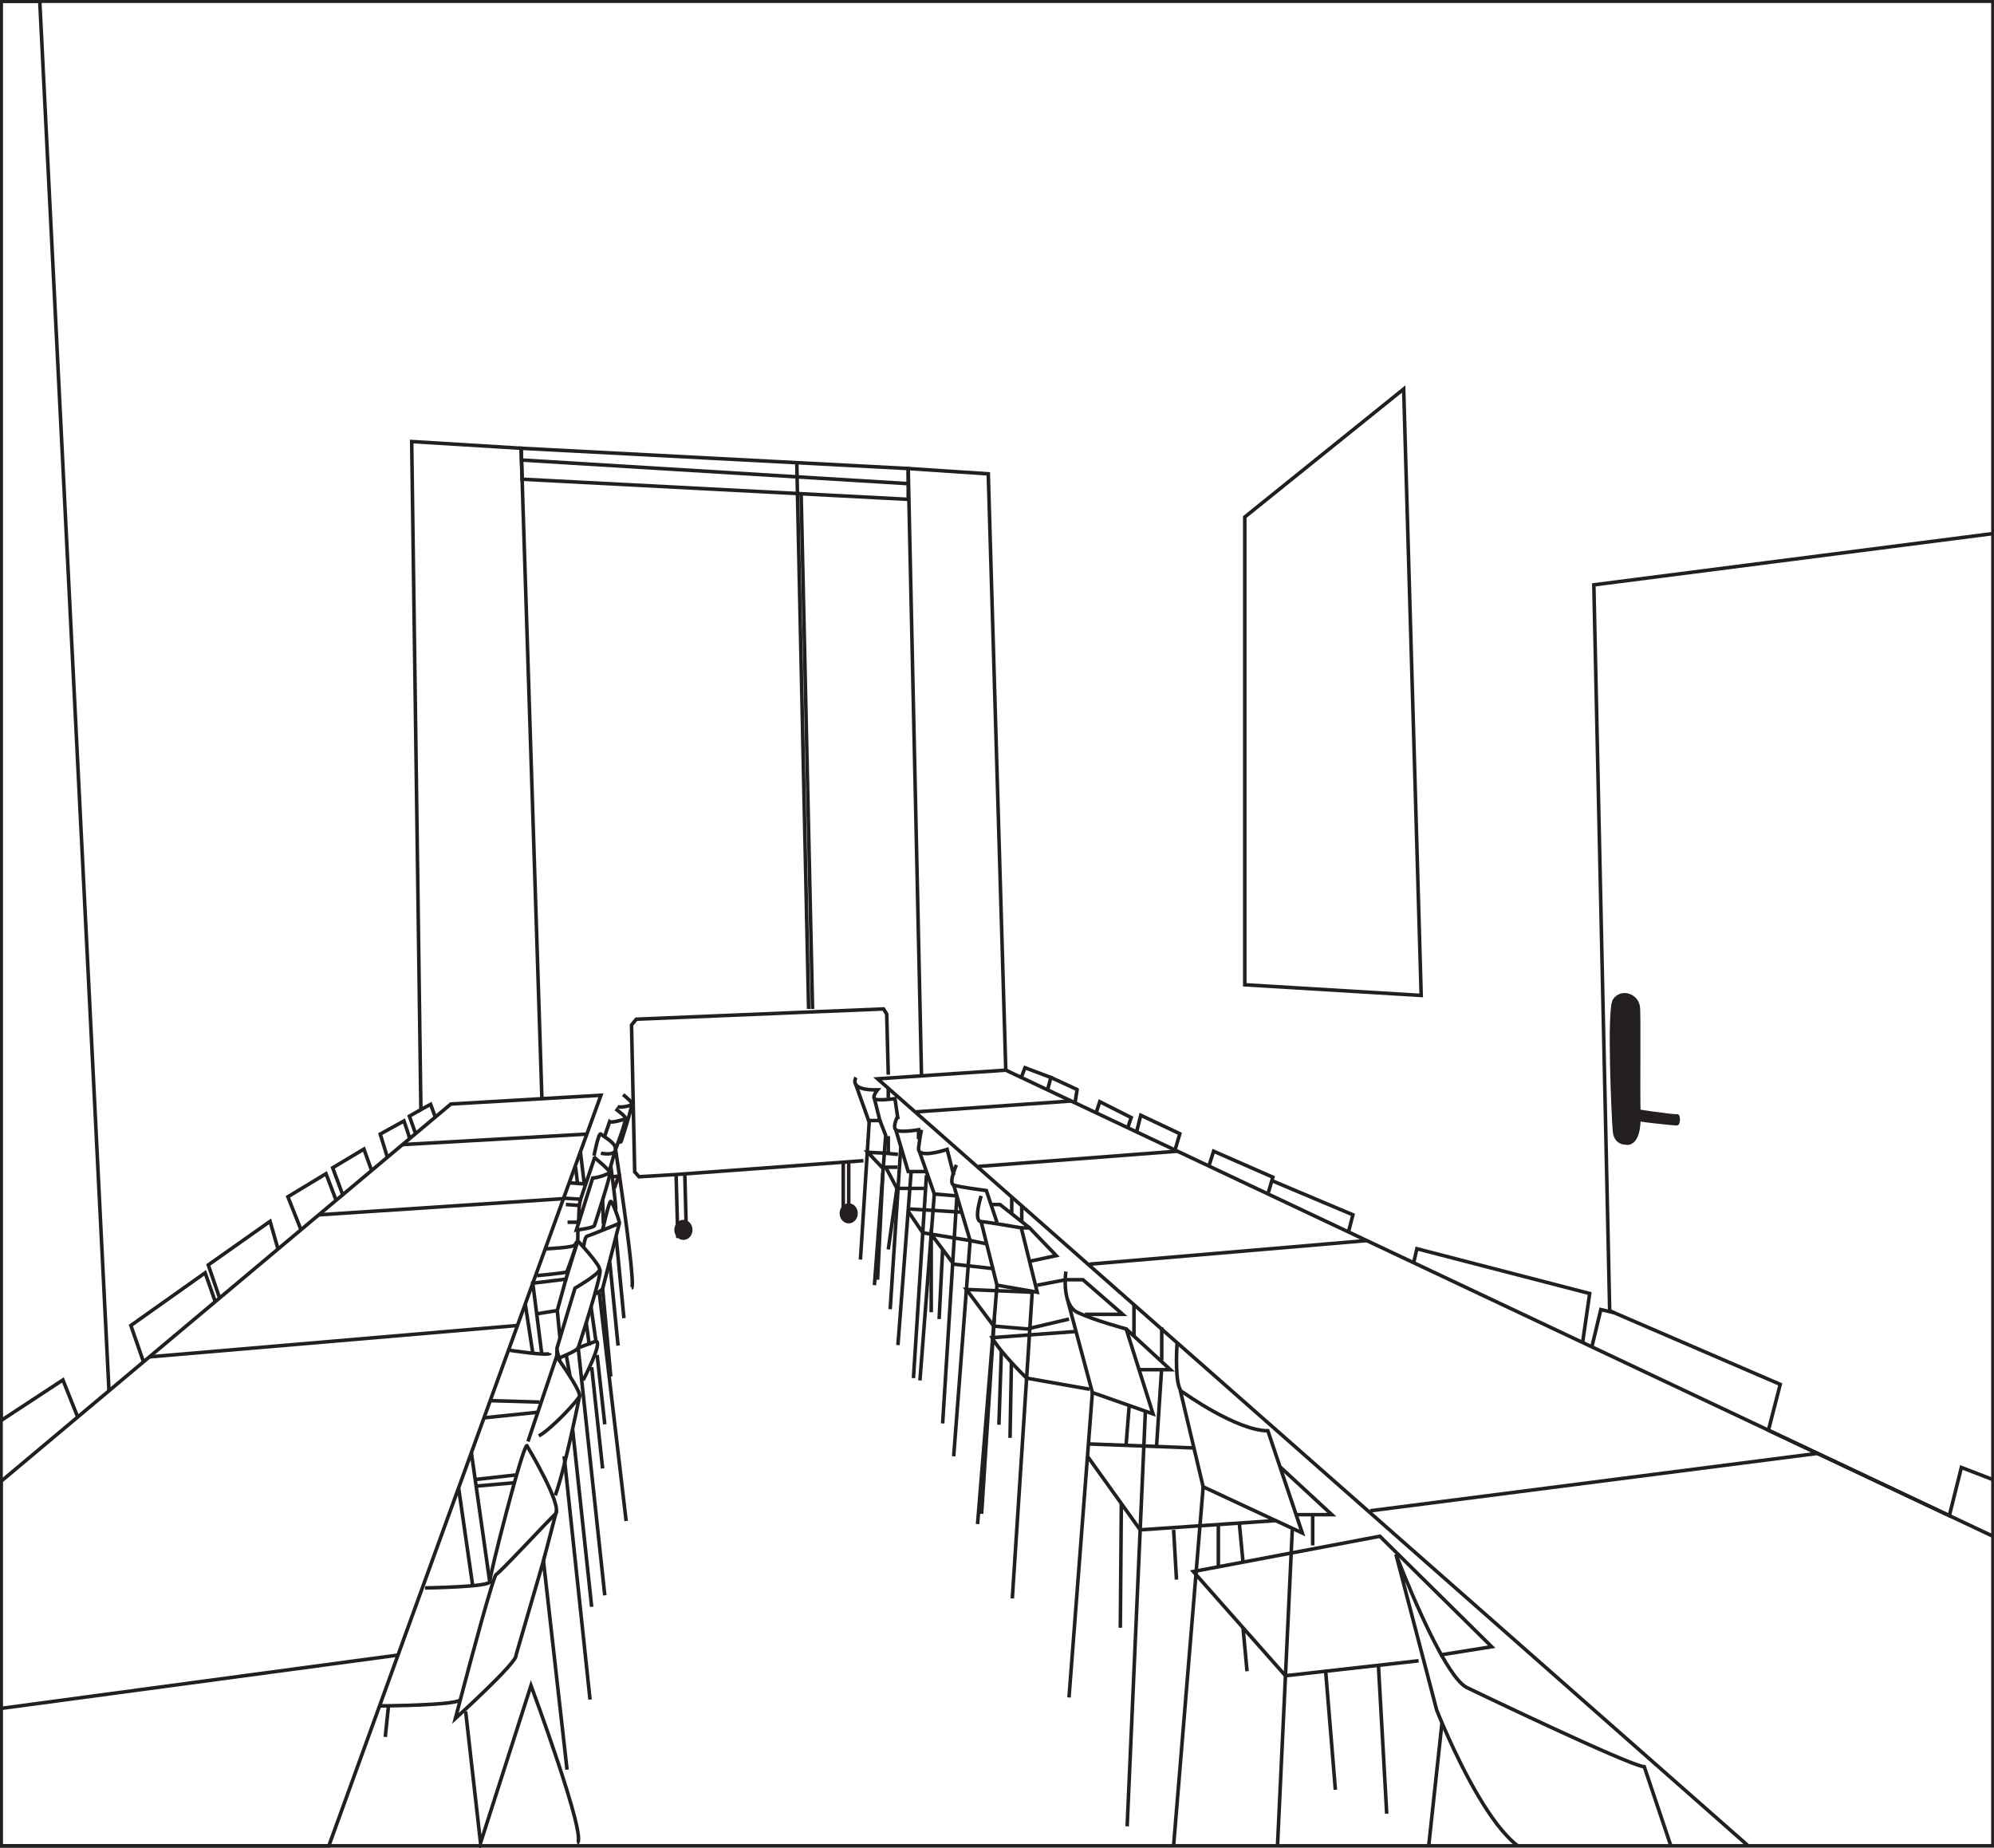 <svg width="560" height="519" viewBox="0 0 560 519" fill="none" xmlns="http://www.w3.org/2000/svg">
<g clip-path="url(#clip0_196_65)">
<path d="M238.352 343.091C239.486 343.091 240.406 342.05 240.406 340.767C240.406 339.483 239.486 338.442 238.352 338.442C237.217 338.442 236.298 339.483 236.298 340.767C236.298 342.05 237.217 343.091 238.352 343.091Z" fill="#231F20" stroke="#231F20" stroke-miterlimit="10"/>
<path d="M0.293 416.026L126.626 310.064L168.765 307.6L92.352 518.402H0.293V416.026Z" stroke="#231F20" stroke-miterlimit="10"/>
<path d="M41.968 381.073L145.325 372.26" stroke="#231F20" stroke-miterlimit="10"/>
<path d="M111.772 464.827L0.293 479.803" stroke="#231F20" stroke-miterlimit="10"/>
<path d="M164.809 318.505L113.046 321.454" stroke="#231F20" stroke-miterlimit="10"/>
<path d="M158.236 336.642L89.518 341.185" stroke="#231F20" stroke-miterlimit="10"/>
<path d="M257.296 312.262L300.82 309.22" stroke="#231F20" stroke-miterlimit="10"/>
<path d="M274.744 327.59L330.669 323.313" stroke="#231F20" stroke-miterlimit="10"/>
<path d="M305.984 355.039L383.829 348.411" stroke="#231F20" stroke-miterlimit="10"/>
<path d="M510.42 408.183L384.815 424.301" stroke="#231F20" stroke-miterlimit="10"/>
<path d="M394.211 109.257L399.129 279.567L349.59 276.572V145.199L394.211 109.257Z" stroke="#231F20" stroke-miterlimit="10"/>
<path d="M122.154 313.471L120.94 310.15L118.205 311.631L115.622 124.007L146.357 125.893L152.191 308.569" stroke="#231F20" stroke-miterlimit="10"/>
<path d="M21.82 397.968L17.665 387.555L0.293 398.958V0.332H11.168L30.606 390.603" stroke="#231F20" stroke-miterlimit="10"/>
<path d="M559.707 149.855L447.617 164.253L452.066 368.136L499.962 388.797L496.652 401.681L547.458 425.669L550.839 412.134L559.707 415.548V431.454V149.855Z" stroke="#231F20" stroke-miterlimit="10"/>
<path d="M559.707 149.855V0.332H0.293V518.402H559.707V431.454L282.468 300.553" stroke="#231F20" stroke-miterlimit="10"/>
<path d="M146.357 125.893L255.066 131.585V135.835V140.238L146.633 134.587L146.463 129.2L146.357 125.893Z" stroke="#231F20" stroke-miterlimit="10"/>
<path d="M146.463 129.2L255.066 135.835" stroke="#231F20" stroke-miterlimit="10"/>
<path d="M223.773 129.944L227.095 283.359" stroke="#231F20" stroke-miterlimit="10"/>
<path d="M224.994 138.671L228.199 283.359" stroke="#231F20" stroke-miterlimit="10"/>
<path d="M249.467 301.829L249.027 284.8L248.141 283.359L178.689 286.241L177.363 287.875L178.249 329.111L179.464 330.486L189.875 329.862L242.489 325.976" stroke="#231F20" stroke-miterlimit="10"/>
<path d="M249.467 323.845V319.083" stroke="#231F20" stroke-miterlimit="10"/>
<path d="M249.467 305.382V308.304" stroke="#231F20" stroke-miterlimit="10"/>
<path d="M192.322 329.682L192.78 347.202H190.35L189.875 329.862" stroke="#231F20" stroke-miterlimit="10"/>
<path d="M238.352 326.395V341.703L236.826 341.185V326.395" stroke="#231F20" stroke-miterlimit="10"/>
<path d="M191.929 347.733C193.064 347.733 193.983 346.693 193.983 345.409C193.983 344.125 193.064 343.084 191.929 343.084C190.795 343.084 189.875 344.125 189.875 345.409C189.875 346.693 190.795 347.733 191.929 347.733Z" fill="#231F20" stroke="#231F20" stroke-miterlimit="10"/>
<path d="M118.204 311.631L114.971 313.471L116.585 318.007L116.796 318.312" stroke="#231F20" stroke-miterlimit="10"/>
<path d="M114.971 319.342L113.451 314.819L106.784 318.505L108.797 325.02" stroke="#231F20" stroke-miterlimit="10"/>
<path d="M114.848 318.976L114.971 319.561" stroke="#231F20" stroke-miterlimit="10"/>
<path d="M104.36 328.739L102.206 322.716L93.426 327.969L96.249 335.54" stroke="#231F20" stroke-miterlimit="10"/>
<path d="M94.395 337.101L91.56 329.636L80.849 336.111L84.529 345.369" stroke="#231F20" stroke-miterlimit="10"/>
<path d="M78.073 350.788L75.849 343.011L58.489 355.258L61.67 364.543" stroke="#231F20" stroke-miterlimit="10"/>
<path d="M60.449 365.572L57.614 357.47L36.751 372.26L40.301 382.468" stroke="#231F20" stroke-miterlimit="10"/>
<path d="M168.765 323.871C168.765 323.871 172.726 324.741 172.879 322.828C173.031 320.916 169.398 319.202 168.765 318.498C168.131 317.794 166.828 324.562 166.828 324.562" stroke="#231F20" stroke-miterlimit="10"/>
<path d="M172.685 323.386L171.212 328.626" stroke="#231F20" stroke-miterlimit="10"/>
<path d="M171.247 329.616C171.576 329.994 166.945 344.174 166.945 344.174C166.881 344.858 161.869 345.469 161.869 345.469L166.447 330.858C168.624 330.705 171.206 329.41 171.206 329.41C171.723 328.925 166.717 324.914 166.717 324.914" stroke="#231F20" stroke-miterlimit="10"/>
<path d="M174.986 307.434C174.986 307.434 178.143 309.831 177.363 310.263C176.582 310.695 174.047 311.166 173.389 310.735" stroke="#231F20" stroke-miterlimit="10"/>
<path d="M169.856 318.983L171.212 315.012C171.711 315.403 174.986 314.54 175.608 314.188C176.23 313.836 172.885 311.438 172.885 311.438" stroke="#231F20" stroke-miterlimit="10"/>
<path d="M175.608 314.188C175.989 314.54 172.879 322.835 172.879 322.835C172.879 322.835 173.36 325.976 174.012 330.473C175.649 341.73 178.366 361.494 177.363 361.773" stroke="#231F20" stroke-miterlimit="10"/>
<path d="M177.362 310.263C177.627 310.781 174.463 320.544 174.463 320.544C174.463 320.544 174.352 320.896 173.929 320.703" stroke="#231F20" stroke-miterlimit="10"/>
<path d="M171.529 327.497C171.529 327.497 173.243 339.79 172.873 339.93" stroke="#231F20" stroke-miterlimit="10"/>
<path d="M172.527 333.714L173.73 330.287L172.227 330.486" stroke="#231F20" stroke-miterlimit="10"/>
<path d="M160.12 332.206L164.246 332.511" stroke="#231F20" stroke-miterlimit="10"/>
<path d="M163.007 323.493L164.052 332.206" stroke="#231F20" stroke-miterlimit="10"/>
<path d="M161.646 327.73L162.186 332.359" stroke="#231F20" stroke-miterlimit="10"/>
<path d="M167.063 324.914L163.06 336.795L158.5 336.51" stroke="#231F20" stroke-miterlimit="10"/>
<path d="M158.934 338.289L162.667 338.548L162.508 342.879" stroke="#231F20" stroke-miterlimit="10"/>
<path d="M159.392 343.264H162.438L162.526 342.487" stroke="#231F20" stroke-miterlimit="10"/>
<path d="M162.667 338.548L163.06 336.795" stroke="#231F20" stroke-miterlimit="10"/>
<path d="M169.24 336.981L169.457 343.755" stroke="#231F20" stroke-miterlimit="10"/>
<path d="M163.87 350.211C163.87 350.211 164.299 347.295 164.844 347.202C165.103 347.162 173.865 343.695 173.947 343.536C174.105 343.224 172.034 337.393 171.529 337.393C171.024 337.393 169.346 344.911 169.346 344.911L169.24 345.356" stroke="#231F20" stroke-miterlimit="10"/>
<path d="M173.947 343.536L169.234 361.972C169.234 361.972 168.107 363.062 167.368 363.294" stroke="#231F20" stroke-miterlimit="10"/>
<path d="M153.124 350.742C153.124 350.742 161.082 350.39 161.452 349.639C161.822 348.889 162.262 348.49 162.262 348.49L162.303 345.416" stroke="#231F20" stroke-miterlimit="10"/>
<path d="M150.818 358.26C150.818 358.26 158.753 357.509 159.099 357.244C159.445 356.978 162.262 348.49 162.262 348.49C162.262 348.49 168.63 355.258 168.395 356.58C168.16 357.901 161.482 361.78 161.482 361.78L156.44 378.556L156.364 381.073C156.364 381.073 163.043 390.364 162.779 392.044C162.638 392.941 155.038 401.243 151.323 403.275" stroke="#231F20" stroke-miterlimit="10"/>
<path d="M157.033 381.385C157.033 381.385 162.133 379.339 162.385 378.556C162.385 378.556 169.575 356.626 168.401 356.58" stroke="#231F20" stroke-miterlimit="10"/>
<path d="M157.268 381.285L156.833 381.385L156.64 381.458" stroke="#231F20" stroke-miterlimit="10"/>
<path d="M173.014 347.202L175.226 370.208" stroke="#231F20" stroke-miterlimit="10"/>
<path d="M171.265 354.541L173.577 377.912" stroke="#231F20" stroke-miterlimit="10"/>
<path d="M171.529 386.585L169.24 361.972" stroke="#231F20" stroke-miterlimit="10"/>
<path d="M175.848 427.164L168.307 363.042" stroke="#231F20" stroke-miterlimit="10"/>
<path d="M164.639 371.483L165.519 377.912" stroke="#231F20" stroke-miterlimit="10"/>
<path d="M166.165 383.975L169.24 412.413" stroke="#231F20" stroke-miterlimit="10"/>
<path d="M165.989 367.06L167.362 376.663L162.385 378.556L169.85 448.044" stroke="#231F20" stroke-miterlimit="10"/>
<path d="M167.702 380.535L169.85 400.014" stroke="#231F20" stroke-miterlimit="10"/>
<path d="M163.77 387.621C163.77 387.621 169.404 376.915 167.362 376.67" stroke="#231F20" stroke-miterlimit="10"/>
<path d="M159.017 380.535L160.096 386.585" stroke="#231F20" stroke-miterlimit="10"/>
<path d="M160.824 401.475L166.165 451.272" stroke="#231F20" stroke-miterlimit="10"/>
<path d="M158.436 408.973L165.707 477.312" stroke="#231F20" stroke-miterlimit="10"/>
<path d="M162.779 392.038C162.779 392.038 158.641 412.699 155.947 419.965" stroke="#231F20" stroke-miterlimit="10"/>
<path d="M156.276 424.394L152.52 438.753" stroke="#231F20" stroke-miterlimit="10"/>
<path d="M119.373 445.965C119.373 445.965 137.648 445.713 137.537 444.212C137.425 442.711 146.762 406.018 147.966 406.004C147.966 406.004 158.271 423.099 155.947 425.238C153.623 427.376 140.5 441.615 139.344 442.186C138.54 442.585 132.161 466.44 129.285 477.326C128.434 480.547 127.888 482.632 127.888 482.632C127.888 482.632 145.542 466.66 144.926 464.833L152.625 438.361L159.251 497.011" stroke="#231F20" stroke-miterlimit="10"/>
<path d="M129.285 477.312C128.898 478.634 114.941 478.986 109.102 479.072C107.553 479.099 106.573 479.099 106.573 479.099" stroke="#231F20" stroke-miterlimit="10"/>
<path d="M161.969 349.38L158.934 359.243L149.632 360.385L152.127 380.017" stroke="#231F20" stroke-miterlimit="10"/>
<path d="M150.818 368.979L156.511 368.056L158.934 359.243" stroke="#231F20" stroke-miterlimit="10"/>
<path d="M157.268 375.813L156.51 368.056" stroke="#231F20" stroke-miterlimit="10"/>
<path d="M147.514 366.223L149.632 380.017" stroke="#231F20" stroke-miterlimit="10"/>
<path d="M142.824 379.167C142.824 379.167 154.234 380.973 154.515 380.017" stroke="#231F20" stroke-miterlimit="10"/>
<path d="M157.268 382.295L156.64 380.017L148.277 404.842" stroke="#231F20" stroke-miterlimit="10"/>
<path d="M137.672 393.373L151.522 393.771" stroke="#231F20" stroke-miterlimit="10"/>
<path d="M135.928 398.194L151.041 396.627" stroke="#231F20" stroke-miterlimit="10"/>
<path d="M132.378 407.977L137.537 444.212" stroke="#231F20" stroke-miterlimit="10"/>
<path d="M128.792 417.873L132.753 445.348" stroke="#231F20" stroke-miterlimit="10"/>
<path d="M133.452 415.521L145.096 414.213" stroke="#231F20" stroke-miterlimit="10"/>
<path d="M133.716 417.368L144.462 416.431" stroke="#231F20" stroke-miterlimit="10"/>
<path d="M108.198 487.819L109.102 479.079" stroke="#231F20" stroke-miterlimit="10"/>
<path d="M130.77 480.64L134.954 517.599L149.128 473.367C149.128 473.367 165.226 516.795 162.062 517.599" stroke="#231F20" stroke-miterlimit="10"/>
<path d="M456.35 320.962C456.35 320.962 453.733 321.062 453.422 317.648C453.111 314.235 451.696 283.532 453.422 280.928C455.294 278.112 459.59 279.434 460.071 282.735C460.376 284.833 460.047 304.392 460.253 313.132C460.476 322.516 456.35 320.956 456.35 320.956V320.962Z" fill="#231F20" stroke="#231F20" stroke-miterlimit="10"/>
<path d="M456.726 314.407C458.019 314.407 459.067 313.141 459.067 311.578C459.067 310.015 458.019 308.749 456.726 308.749C455.432 308.749 454.384 310.015 454.384 311.578C454.384 313.141 455.432 314.407 456.726 314.407Z" fill="#231F20" stroke="#231F20" stroke-miterlimit="10"/>
<path d="M456.726 311.578C456.726 311.578 470.394 313.683 470.911 313.391C471.427 313.099 471.433 315.603 470.911 315.603C470.389 315.603 457.636 314.454 457.049 313.59" fill="#231F20"/>
<path d="M456.726 311.578C456.726 311.578 470.394 313.683 470.911 313.391C471.427 313.099 471.433 315.603 470.911 315.603C470.389 315.603 457.636 314.454 457.049 313.59" stroke="#231F20" stroke-miterlimit="10"/>
<path d="M286.811 302.606L287.867 299.876L295.127 302.606L294.2 306.092" stroke="#231F20" stroke-miterlimit="10"/>
<path d="M302.709 306.092L295.133 302.606" stroke="#231F20" stroke-miterlimit="10"/>
<path d="M301.906 309.732L302.545 305.727" stroke="#231F20" stroke-miterlimit="10"/>
<path d="M258.793 301.829L255.066 131.585L277.55 133.079L282.468 300.553L246.451 302.984L490.859 518.303" stroke="#231F20" stroke-miterlimit="10"/>
<path d="M307.939 312.262L308.854 309.406L317.687 313.863L316.812 316.459" stroke="#231F20" stroke-miterlimit="10"/>
<path d="M319.295 317.542L320.369 313.212L331.344 318.405L330.082 322.689" stroke="#231F20" stroke-miterlimit="10"/>
<path d="M339.607 327.192L340.828 323.313L357.466 330.612L356.204 334.942" stroke="#231F20" stroke-miterlimit="10"/>
<path d="M378.805 345.628L379.955 341.172L357.466 331.695" stroke="#231F20" stroke-miterlimit="10"/>
<path d="M397.016 354.64L397.914 350.702L446.449 363.281L444.466 377.042" stroke="#231F20" stroke-miterlimit="10"/>
<path d="M447.06 378.264L449.583 367.79L453.316 368.673" stroke="#231F20" stroke-miterlimit="10"/>
<path d="M240.406 302.606C240.406 302.606 237.964 306.272 246.451 306.092C246.451 306.092 244.983 307.846 245.576 308.556C246.169 309.267 251.345 308.556 251.345 308.556L252.179 314.334" stroke="#231F20" stroke-miterlimit="10"/>
<path d="M240.33 304.558L243.945 314.693H247.108L245.576 308.556" stroke="#231F20" stroke-miterlimit="10"/>
<path d="M247.108 314.693L248.739 318.857L245.576 360.943" stroke="#231F20" stroke-miterlimit="10"/>
<path d="M244.115 315.005L241.65 353.744" stroke="#231F20" stroke-miterlimit="10"/>
<path d="M247.947 329.377L246.451 359.409" stroke="#231F20" stroke-miterlimit="10"/>
<path d="M252.073 327.809H247.66L243.716 323.625L248.147 323.845L252.179 324.203" stroke="#231F20" stroke-miterlimit="10"/>
<path d="M252.179 313.358C252.179 313.358 250.571 316.366 251.58 317.296C252.589 318.226 257.965 317.296 257.965 317.296V319.946" stroke="#231F20" stroke-miterlimit="10"/>
<path d="M251.586 317.296L252.983 322.018L255.06 329.031H255.888H260.19" stroke="#231F20" stroke-miterlimit="10"/>
<path d="M250.001 367.684L252.983 322.018" stroke="#231F20" stroke-miterlimit="10"/>
<path d="M258.793 317.296C258.793 317.296 258.353 319.229 257.971 322.45C257.924 322.855 258.012 323.16 258.206 323.393C259.562 325 266 322.808 266 322.808L267.837 330.034" stroke="#231F20" stroke-miterlimit="10"/>
<path d="M258.206 323.386L260.19 329.031L262.396 335.334L268.741 335.872" stroke="#231F20" stroke-miterlimit="10"/>
<path d="M268.594 327.172C268.594 327.172 266.317 332.252 267.837 332.824C269.357 333.395 277.01 334.371 277.01 334.371L280.003 343.324" stroke="#231F20" stroke-miterlimit="10"/>
<path d="M252.179 377.765L255.888 329.031" stroke="#231F20" stroke-miterlimit="10"/>
<path d="M259.556 333.76H251.897L248.74 327.809" stroke="#231F20" stroke-miterlimit="10"/>
<path d="M260.19 330.034L256.533 387.03" stroke="#231F20" stroke-miterlimit="10"/>
<path d="M262.396 335.334L258.359 387.694" stroke="#231F20" stroke-miterlimit="10"/>
<path d="M267.837 332.824L269.732 339.219L269.92 339.857L270.396 341.464L272.456 348.411L259.151 346.226L255.037 340.162" stroke="#231F20" stroke-miterlimit="10"/>
<path d="M255.09 339.531L270.09 340.435" stroke="#231F20" stroke-miterlimit="10"/>
<path d="M268.741 335.872L264.732 399.768" stroke="#231F20" stroke-miterlimit="10"/>
<path d="M275.543 335.872C275.543 335.872 273.271 342.905 275.543 343.084C277.814 343.264 286.811 344.844 286.811 344.844L291.295 362.909L279.991 360.936L275.537 343.084" stroke="#231F20" stroke-miterlimit="10"/>
<path d="M277.01 349.314L272.456 348.411L267.837 408.993" stroke="#231F20" stroke-miterlimit="10"/>
<path d="M274.539 428.034L279.997 360.943" stroke="#231F20" stroke-miterlimit="10"/>
<path d="M275.677 425.165L279.222 370.46" stroke="#231F20" stroke-miterlimit="10"/>
<path d="M289.147 354.242L296.641 352.641L289.147 344.851H286.811" stroke="#231F20" stroke-miterlimit="10"/>
<path d="M278.319 338.296H280.854L289.147 344.851" stroke="#231F20" stroke-miterlimit="10"/>
<path d="M300.221 370.46L288.489 373.229L279.093 372.439L271.405 362.138L289.886 362.915L284.299 448.921" stroke="#231F20" stroke-miterlimit="10"/>
<path d="M291.301 360.943L299.347 359.409H304.13L315.298 369.125H304.687" stroke="#231F20" stroke-miterlimit="10"/>
<path d="M299.347 357.111C299.347 357.111 298.554 362.358 300.168 365.911C300.708 367.093 301.512 368.096 302.709 368.647C307.481 370.859 316.278 373.229 316.278 373.229L323.82 397.092L306.782 391.088L299.605 364.264" stroke="#231F20" stroke-miterlimit="10"/>
<path d="M300.221 476.728L306.783 391.088" stroke="#231F20" stroke-miterlimit="10"/>
<path d="M321.672 396.335L320.21 429.654L316.554 512.917" stroke="#231F20" stroke-miterlimit="10"/>
<path d="M305.409 408.993L320.21 429.654L358.241 427.057" stroke="#231F20" stroke-miterlimit="10"/>
<path d="M330.587 377.101C330.587 377.101 329.923 386.027 331.174 389.627C331.455 390.43 331.831 390.968 332.33 391.081C332.33 391.081 347.301 401.827 356.063 401.827L365.741 430.544L337.899 417.567L331.455 390.424" stroke="#231F20" stroke-miterlimit="10"/>
<path d="M329.601 518.303L337.899 417.574" stroke="#231F20" stroke-miterlimit="10"/>
<path d="M358.781 518.303L362.93 429.654" stroke="#231F20" stroke-miterlimit="10"/>
<path d="M469.215 518.303L461.785 496.194C457.407 495.842 412.017 473.978 412.017 473.978C404.974 470.625 392.039 436.535 392.039 436.535L403.472 480.221C403.472 480.221 408.537 493.198 415.198 504.442C418.578 510.154 422.375 515.414 426.131 518.303" stroke="#231F20" stroke-miterlimit="10"/>
<path d="M404.974 483.867L401.248 518.303" stroke="#231F20" stroke-miterlimit="10"/>
<path d="M404.387 464.807L418.93 462.482L387.526 431.454L335.135 441.363L361.011 470.625L398.413 466.427" stroke="#231F20" stroke-miterlimit="10"/>
<path d="M364.004 425.391H374.028L359.467 411.935" stroke="#231F20" stroke-miterlimit="10"/>
<path d="M305.673 405.526L335.135 406.642" stroke="#231F20" stroke-miterlimit="10"/>
<path d="M302.199 373.947L278.618 375.674C280.895 379.858 288.319 387.044 288.319 387.044L305.984 390.165" stroke="#231F20" stroke-miterlimit="10"/>
<path d="M319.894 384.679H328.703L316.278 373.229" stroke="#231F20" stroke-miterlimit="10"/>
<path d="M389.451 509.377L387.121 467.696" stroke="#231F20" stroke-miterlimit="10"/>
<path d="M375.031 502.656L372.302 469.363" stroke="#231F20" stroke-miterlimit="10"/>
<path d="M330.41 443.628L329.601 429.654" stroke="#231F20" stroke-miterlimit="10"/>
<path d="M342.166 440.035V428.034" stroke="#231F20" stroke-miterlimit="10"/>
<path d="M368.658 425.391V434.031" stroke="#231F20" stroke-miterlimit="10"/>
<path d="M350.224 469.363L349.091 457.149" stroke="#231F20" stroke-miterlimit="10"/>
<path d="M349.091 438.72L348.076 428.034" stroke="#231F20" stroke-miterlimit="10"/>
<path d="M326.261 372.784V382.049" stroke="#231F20" stroke-miterlimit="10"/>
<path d="M324.782 406.642L326.22 384.679" stroke="#231F20" stroke-miterlimit="10"/>
<path d="M316.278 405.526L317.129 394.734" stroke="#231F20" stroke-miterlimit="10"/>
<path d="M314.635 457.149L314.917 422.269" stroke="#231F20" stroke-miterlimit="10"/>
<path d="M283.659 403.826L284.052 382.634" stroke="#231F20" stroke-miterlimit="10"/>
<path d="M280.537 400.134L281.23 379.379" stroke="#231F20" stroke-miterlimit="10"/>
<path d="M286.952 338.661V343.111" stroke="#231F20" stroke-miterlimit="10"/>
<path d="M284.152 336.197L284.135 340.886" stroke="#231F20" stroke-miterlimit="10"/>
<path d="M318.467 366.429V375.248" stroke="#231F20" stroke-miterlimit="10"/>
<path d="M263.746 370.46L264.732 350.901" stroke="#231F20" stroke-miterlimit="10"/>
<path d="M261.528 368.527V346.618L267.837 355.039L278.835 356.281" stroke="#231F20" stroke-miterlimit="10"/>
<path d="M249.467 350.901L251.897 333.76" stroke="#231F20" stroke-miterlimit="10"/>
</g>
<defs>
<clipPath id="clip0_196_65">
<rect width="560" height="519" fill="white"/>
</clipPath>
</defs>
</svg>
